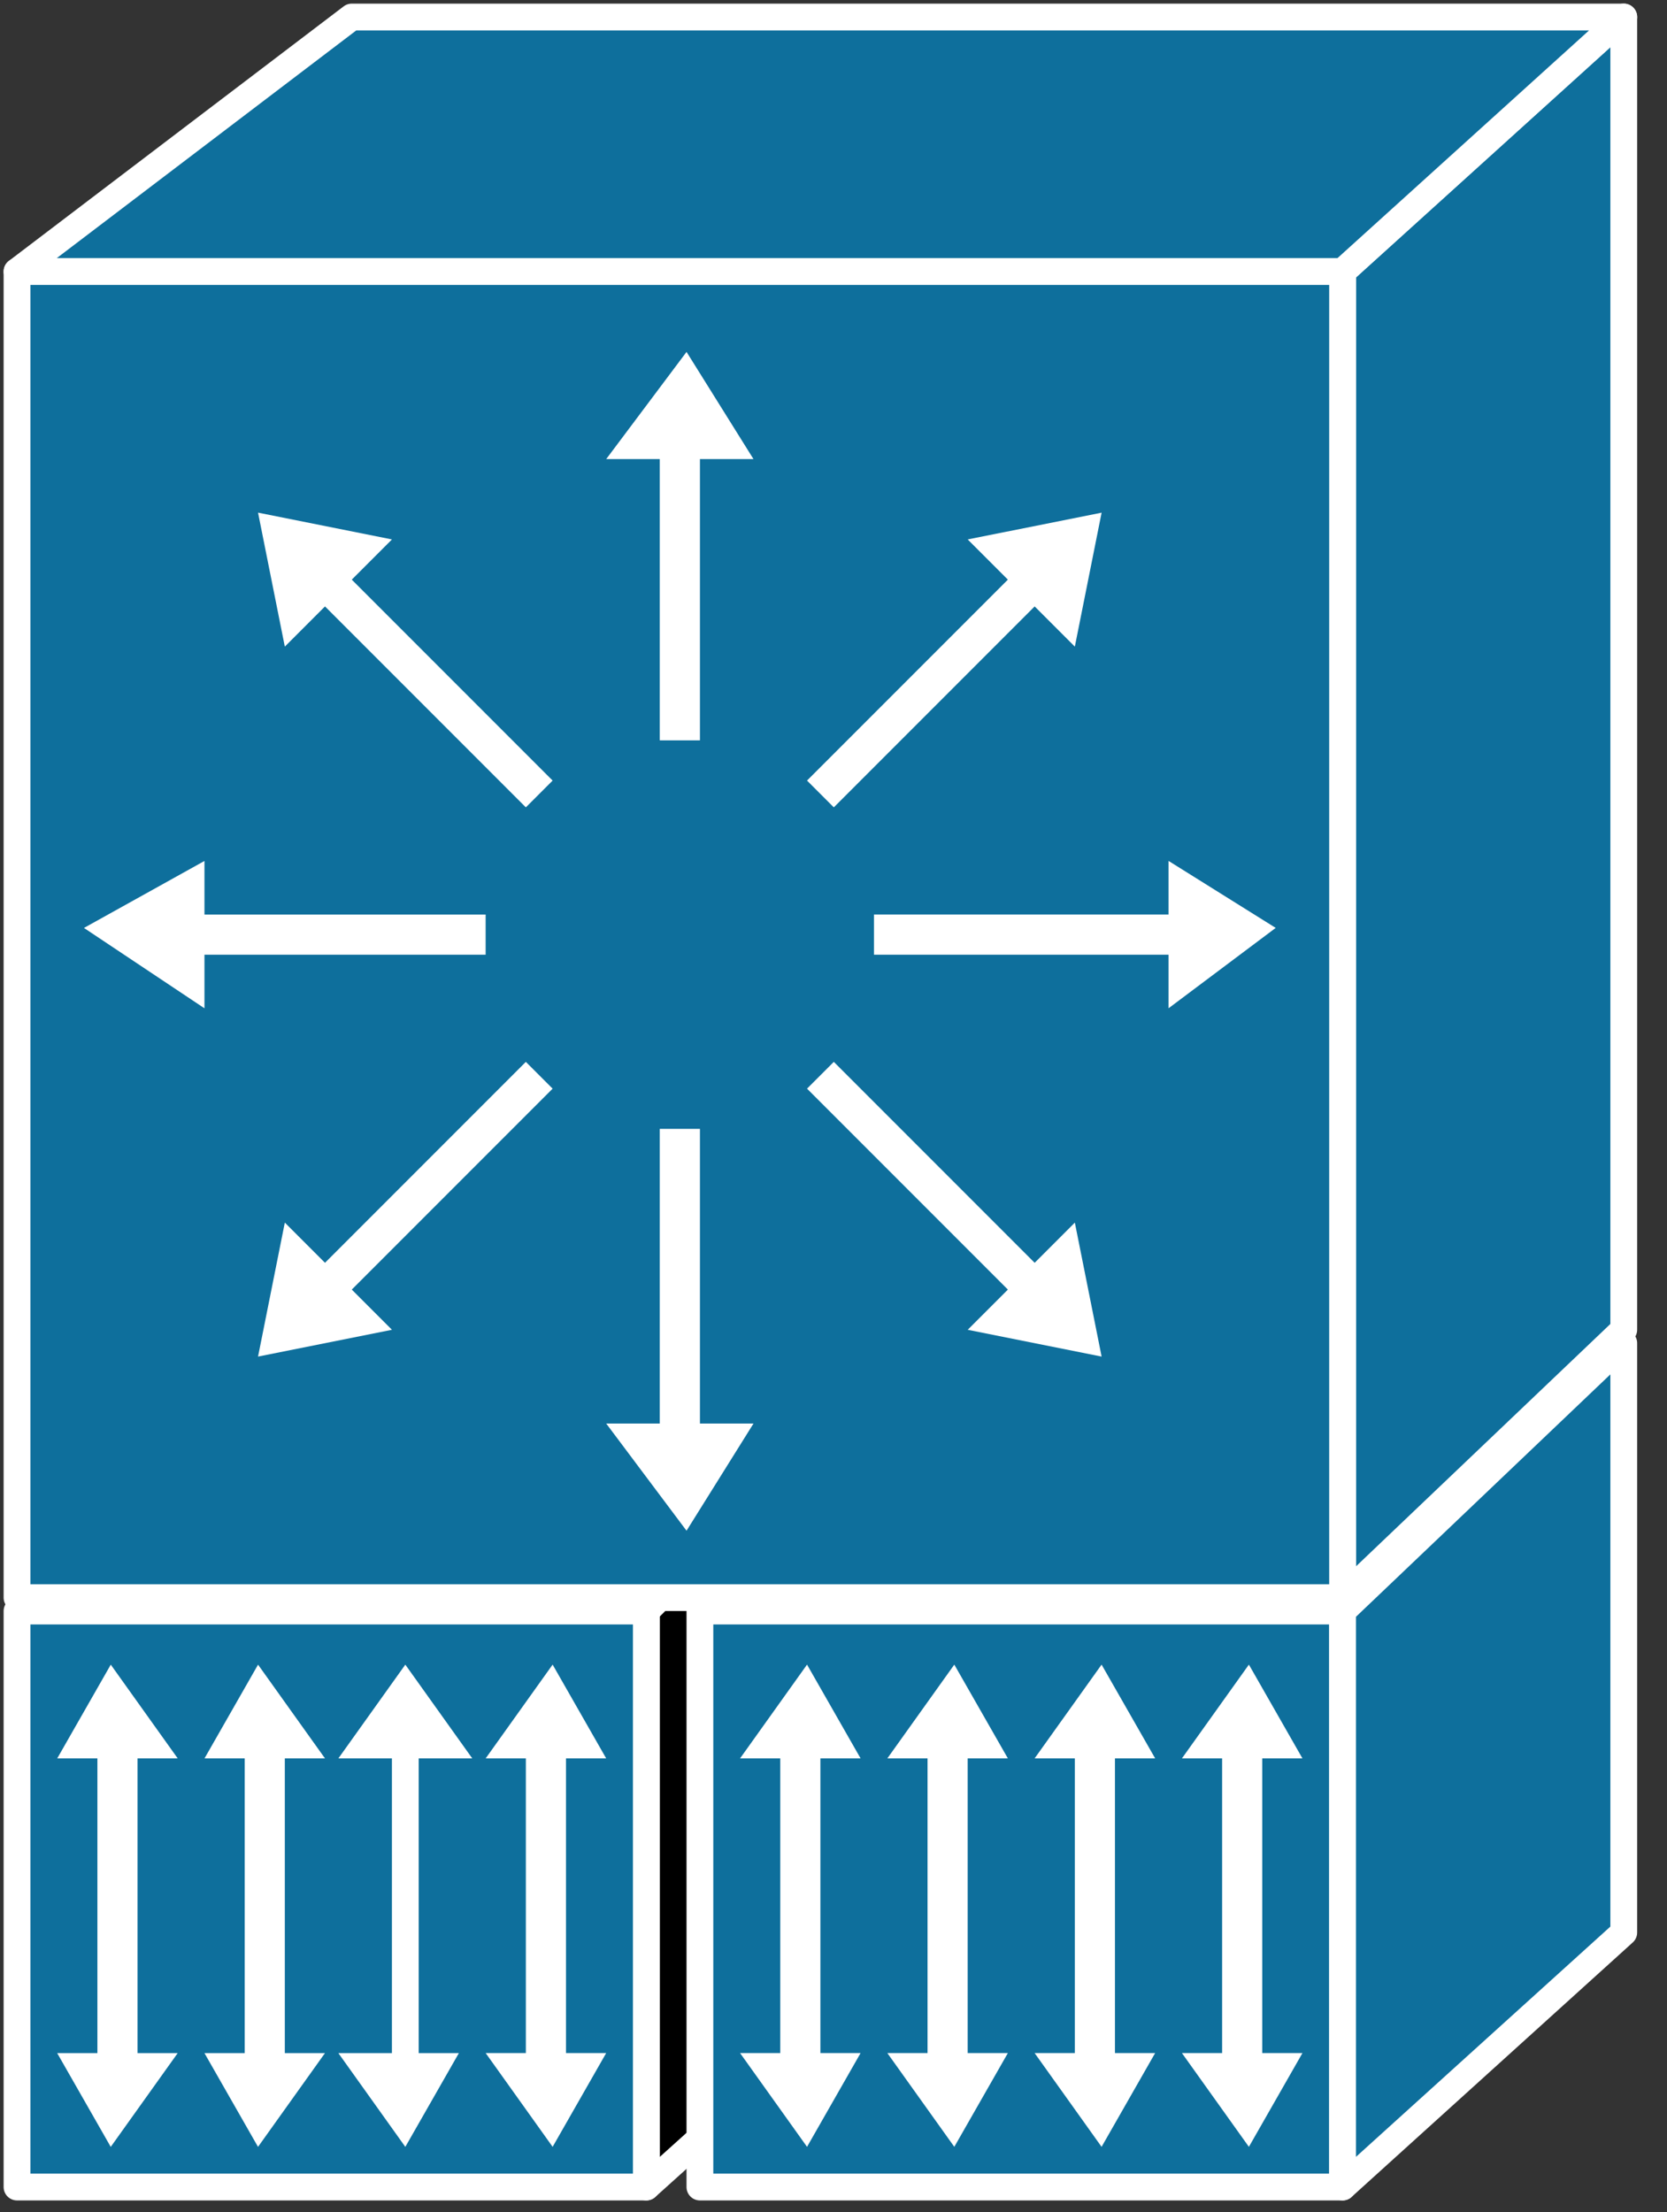 <svg xmlns="http://www.w3.org/2000/svg" xmlns:xlink="http://www.w3.org/1999/xlink" viewBox="0 0 49 65" fill="#fff" fill-rule="evenodd" stroke="#000" stroke-linecap="round" stroke-linejoin="round"><rect x="0" y="0" width="49" height="65" fill="#333333" stroke="none"/><use xlink:href="#A" x=".5" y=".5"/><symbol id="A" overflow="visible"><g stroke="#fff" stroke-linejoin="miter" stroke-width=".787"><path d="M22.434 60.218V42.9l-3.936 3.936V63.76l3.936-3.542z" fill="#000"/><g fill="#0e6f9c"><path d="M18.498 63.76V46.836H0V63.76h18.498zm20.466 0V46.836H20.073V63.76h18.892z"/><path d="M47.229 38.571V0l-8.265 7.478v38.964l8.265-7.872zm0 17.711V38.964l-8.265 7.872V63.76l8.265-7.478z"/><path d="M47.23 0l-8.265 7.478H0L9.84 0h37.39z"/><path d="M38.964 46.442V7.478H0v38.964h38.964z"/></g></g><g stroke="none"><path d="M15.744 22.435L9.84 16.531l1.181-1.181-3.936-.787.787 3.936 1.181-1.181 5.904 5.904.787-.787zm-1.968 3.936H5.51v-1.574l-3.542 1.968 3.542 2.361v-1.574h8.265V26.37zm1.181 4.329l-5.904 5.904-1.181-1.181-.787 3.936 3.936-.787-1.181-1.181 5.904-5.904-.787-.787zm3.936 1.968v8.659h-1.574l2.361 3.149 1.968-3.149h-1.574v-8.659h-1.181zm0-11.414v-8.265h-1.574l2.361-3.149 1.968 3.149h-1.574v8.265h-1.181zm4.329 10.233l5.904 5.904-1.181 1.181 3.936.787-.787-3.936-1.181 1.181-5.904-5.904-.787.787zm1.968-3.936h8.659v1.574l3.149-2.361-3.149-1.968v1.574h-8.659v1.181zm-1.181-4.329l5.904-5.904 1.181 1.181.787-3.936-3.936.787 1.181 1.181-5.904 5.904.787.787zM3.543 51.166h1.181l-1.968-2.755-1.574 2.755h1.181v8.659H1.181l1.574 2.755 1.968-2.755H3.543v-8.659zm4.329 0h1.181l-1.968-2.755-1.574 2.755h1.181v8.659H5.51l1.574 2.755 1.968-2.755H7.872v-8.659zm3.936 0h1.574l-1.968-2.755-1.968 2.755h1.574v8.659H9.446l1.968 2.755 1.574-2.755h-1.181v-8.659z"/><use xlink:href="#C"/><use xlink:href="#C" x="7.478"/><use xlink:href="#C" x="11.807"/><path d="M32.274 51.165h1.181L31.88 48.41l-1.968 2.755h1.181v8.659h-1.181l1.968 2.755 1.574-2.755h-1.181v-8.659z"/><use xlink:href="#C" x="20.466"/></g></symbol><defs ><path id="C" d="M16.137 51.165h1.181l-1.574-2.755-1.968 2.755h1.181v8.659h-1.181l1.968 2.755 1.574-2.755h-1.181v-8.659z"/></defs></svg>